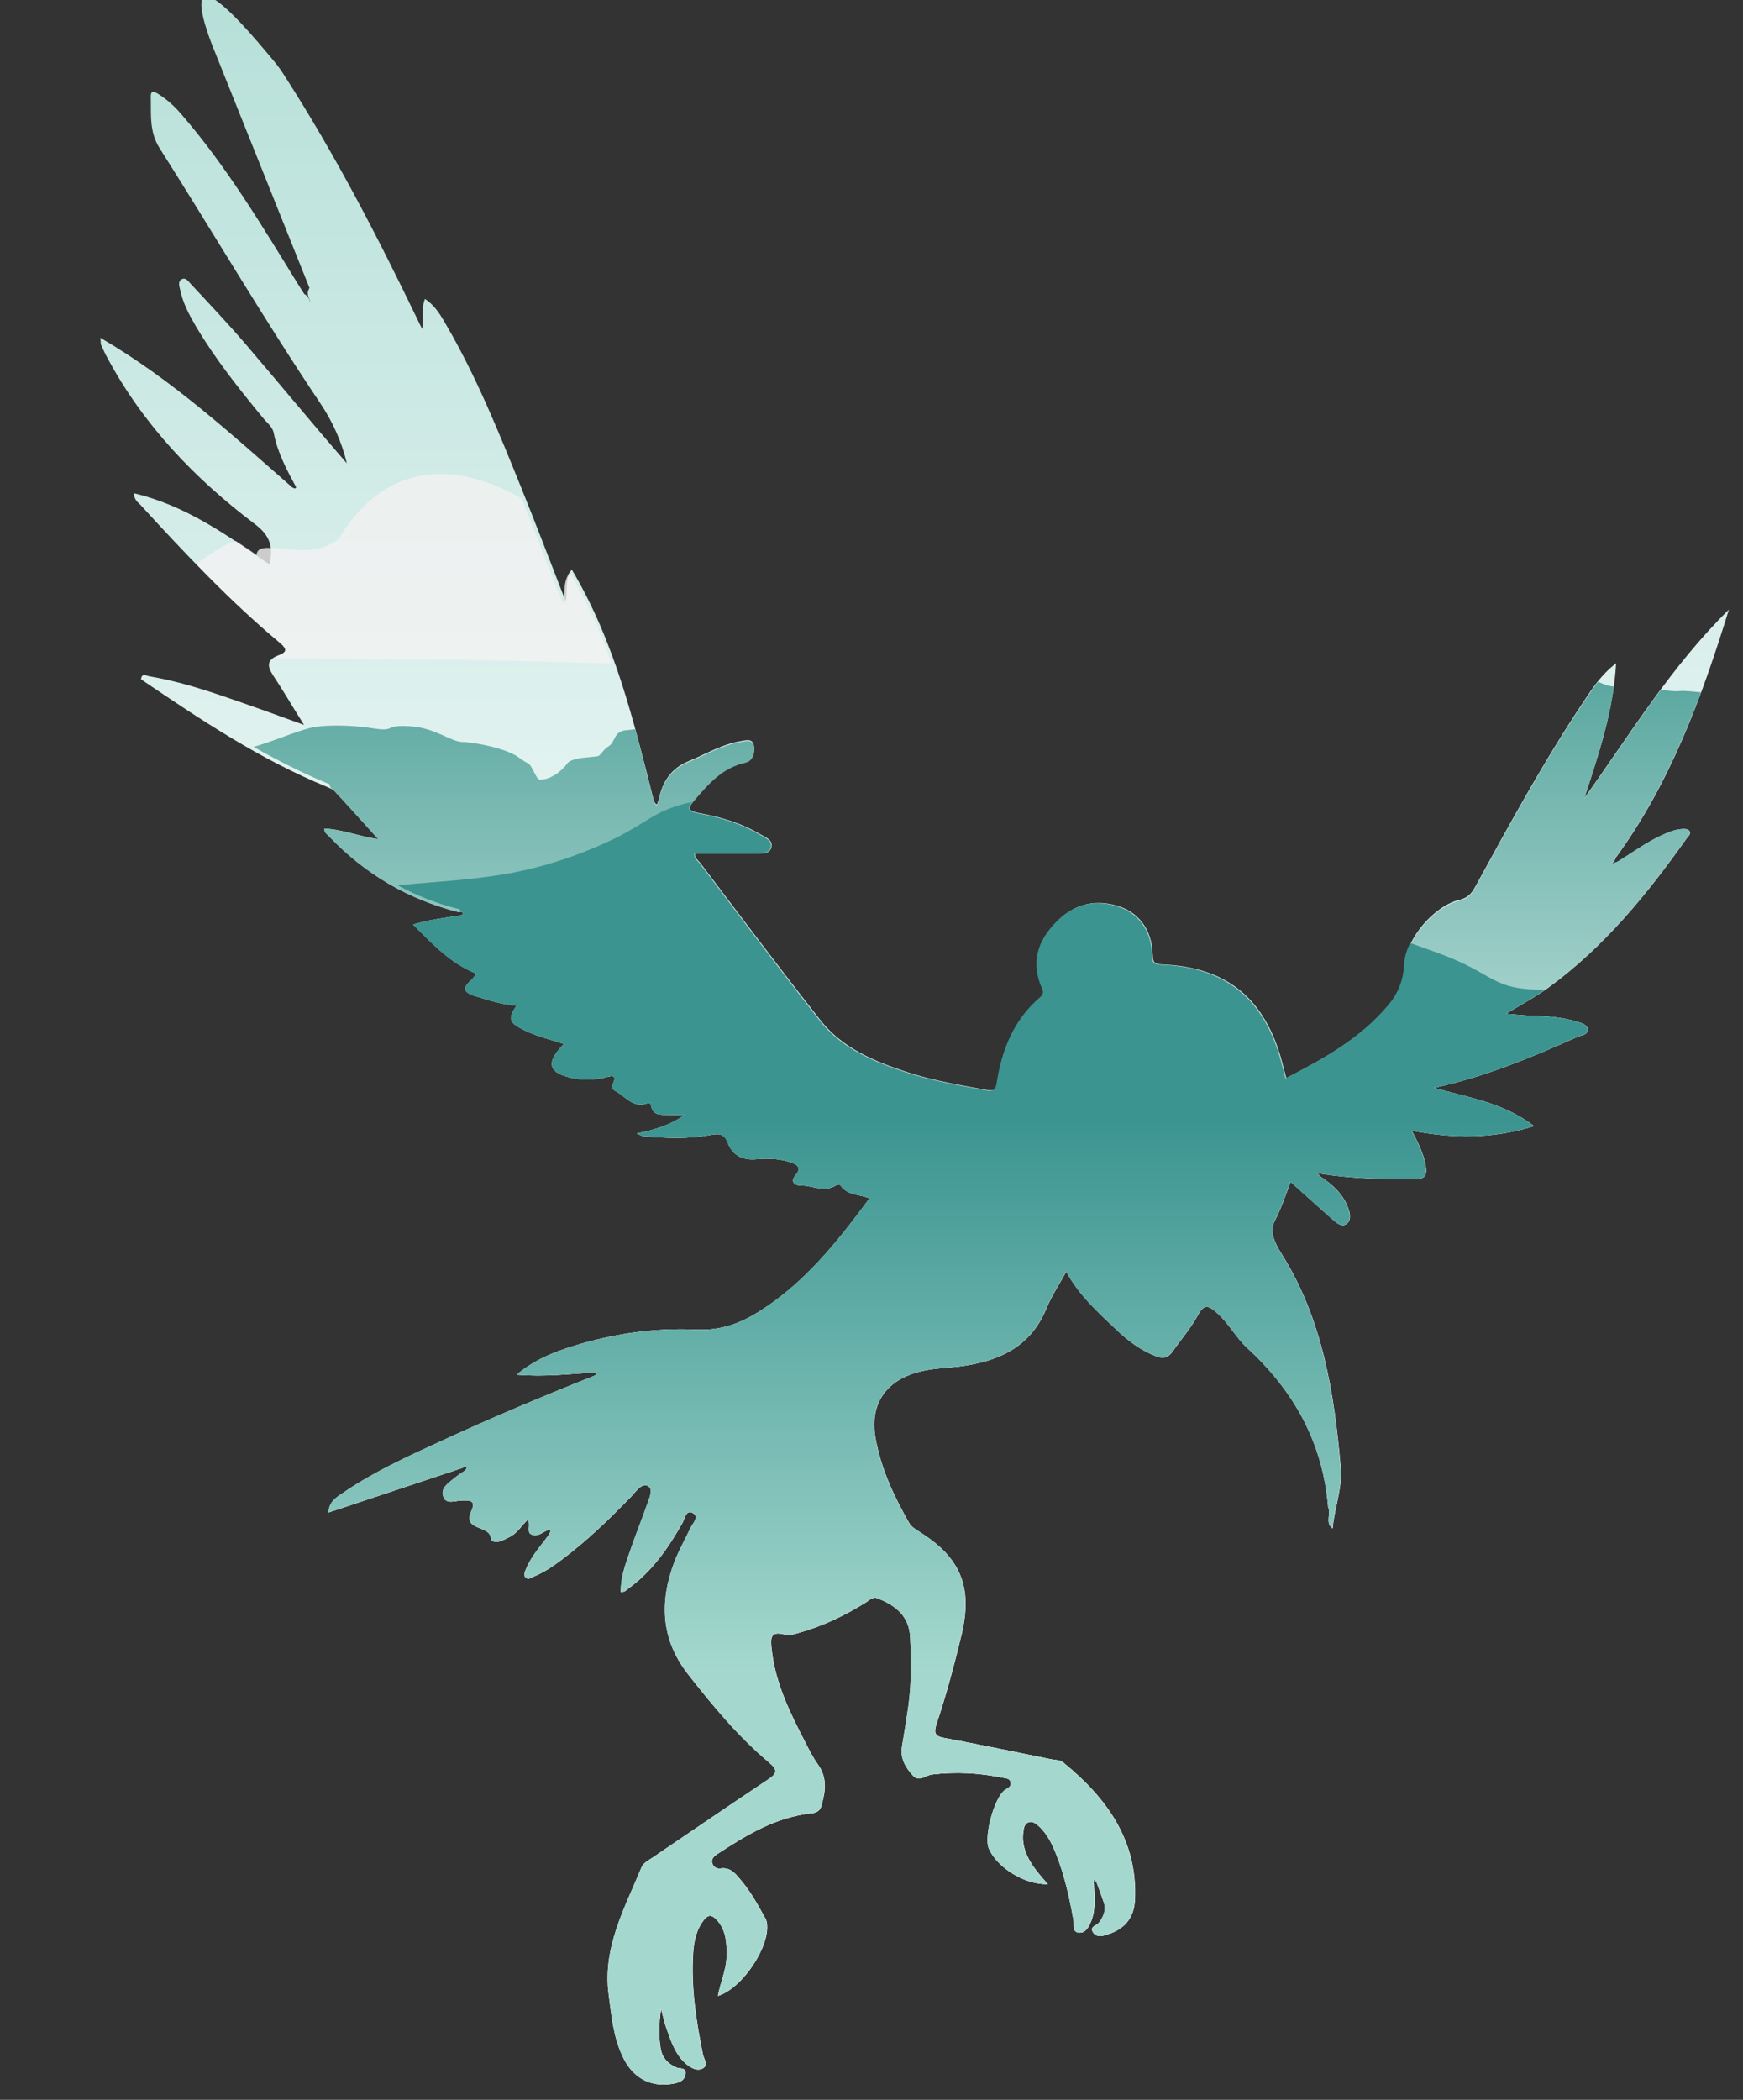 
<svg version="1.1" id="Ebene_1" xmlns="http://www.w3.org/2000/svg" xmlns:xlink="http://www.w3.org/1999/xlink" x="0px" y="0px"
	 viewBox="0 0 642.7 774" style="enable-background:new 0 0 642.7 774;" xml:space="preserve">
<rect x="0" y="0" width="642.7" height="774" fill="#333333" stroke="none"/>
<g>
	<linearGradient id="SVGID_1_" gradientUnits="userSpaceOnUse" x1="336.989" y1="768.954" x2="336.989" y2="-8.359584e-007">
		<stop  offset="0.373" style="stop-color:#FFFFFF"/>
		<stop  offset="0.995" style="stop-color:#B7E0D9"/>
	</linearGradient>
	<path style="fill:url(#SVGID_1_);" d="M113.5,108.3c0,1.2,0.8,2.1,1,3.3c-0.5-1.4-1-2.6-2.3-3.2c-0.8-1.3-1.6-2.5-2.4-3.8
		c-13.2-21.4-26.1-43-42.6-62.1c-2.6-3.1-5.5-5.8-8.9-7.9c-1-0.6-2.7-1.7-2.7,0.9c0.2,6.5-0.7,12.9,3.3,19.2
		c19.8,31.2,38.5,63.1,59.1,93.8c4.6,6.8,8,14.3,9.9,22.3c-12.6-14.5-24.8-29.3-37.2-43.8c-6.6-7.7-13.6-15.1-20.5-22.5
		c-0.8-0.9-1.8-2.4-3.3-1.5c-1.3,0.8-0.8,2.4-0.5,3.7c1,5,3.4,9.4,5.9,13.7c7.2,12.1,15.9,23,24.8,33.8c1.5,1.8,3.5,3.2,3.9,5.7
		c1.4,7.1,4.8,13.4,8.2,19.7c-0.4,0.9-0.9,0.2-1.4,0.1c-22.3-19.5-44.1-39.6-70.8-55.2c0.2,1.8,0.1,2.3,0.3,2.7
		c0.8,1.7,1.5,3.3,2.4,4.9c13.3,24.7,32.2,44.4,54.3,61.1c5.6,4.2,6.9,8.5,5.4,14.9c-15.6-10.8-30.9-21.8-50.1-26.3
		c0.3,2.6,1.5,3.3,2.4,4.2c16.3,17.8,32.9,35.4,51.4,50.9c3,2.5,2.6,3.6-0.6,4.8c-4,1.5-4.1,3.7-1.9,7.1c3.8,5.7,7.2,11.6,11.5,18.4
		c-5.5-2-9.8-3.5-14.1-5.1c-14.1-4.9-28.1-10.3-42.9-12.8c-1.2-0.2-2.8-1.4-3.1,1.1C74,265.3,96,280,120.7,290.1
		c0.9,0.4,1.9,0.8,2.6,1.4c5.3,5.7,10.5,11.5,16.2,17.8c-7.1-1-13.3-3.6-19.9-3.9c0,1.7,1.2,2.2,1.9,3c13.2,13.8,29,23.1,47.6,27.8
		c0.6-0.2,1.2-0.2,1.6,0.3c0.3,0.5-0.4,0.6-0.6,0.9c-5.7,0.9-11.6,1.5-17.7,3.4c7.3,7.3,13.9,14.4,23.4,18.1c-0.8,0.9-1.3,1.8-2,2.4
		c-3.2,2.8-2.9,4.5,1.3,5.8c5,1.5,10,3.2,15.4,3.6c-3.2,4.8-2.7,6.2,2.4,8.8c4.7,2.4,9.8,3.6,15.1,5.3c-0.8,0.9-1.4,1.5-1.9,2.1
		c-4.2,5.1-3.3,8.2,3.1,10c4.4,1.3,8.9,1.3,13.3,0.4c2.3-0.4,5.7-2.2,3.3,2.9c-0.5,1.1,0.8,1.7,1.6,2.2c3.6,2,6.3,6.3,11.5,4.2
		c0.7-0.3,1.1,0.4,1.3,1.1c0.6,3.4,3.3,3.2,5.8,3.2c2.2,0.1,4.4,0,6.6,0c-5.3,3.8-11.1,5.6-17.8,6.9c1.5,0.6,2.2,1.1,3,1.1
		c8,0.6,15.9,1,23.9-0.5c2.8-0.5,5.3-1,6.7,2.8c1.7,4.5,5.2,6.5,10.3,6.1c4.5-0.4,9-0.3,13.3,1.3c2.2,0.8,3.6,1.9,1.6,4.3
		c-2.3,2.7-0.7,4.1,2,4.1c4.2,0,8.5,2.6,12.7-0.1c0.6-0.4,1.3-0.4,1.8,0.2c2.5,3.5,6.7,3.1,10.6,4.6c-12.2,16.5-24.7,32.2-42.3,42.7
		c-6.7,4-13.7,6.1-21.7,5.7c-15.4-0.7-30.5,1.5-45.3,6.1c-7.2,2.2-14.2,5-20.8,10.5c10.2,0.9,19.6-0.3,29-0.8c0.3,0,0.6-0.1,0.8-0.2
		c0.1,0.7-0.7,0.8-0.9,1.3c-19.3,7.7-38.4,15.7-57.2,24.4c-12.2,5.6-24.5,11.2-35.6,18.8c-2.3,1.6-5.2,3-5.5,7.3
		c16.8-5.6,33.1-11,49.3-16.4c0.5-0.3,1.2-0.5,1.6-0.1c0.3,0.3-0.4,0.7-0.6,1.1c-1.2,0.8-2.5,1.6-3.7,2.6c-2.3,1.9-5.5,3.8-4.2,7.1
		c1.1,2.9,4.4,1.3,6.7,1.3c3.2-0.1,5.4-0.1,3.5,4.1c-3.2,7.3,7.3,4.8,7.3,10.1c0,1,1.9,1.2,3.1,0.9c1.3-0.4,2.4-1,3.6-1.6
		c3-1.4,4.5-4.3,6.8-6.4c1.3,1.5-0.2,3.6,0.9,5.1c2.8,1.8,4.7-0.9,7-1.4c1.3,0.4,0.1,1,0.2,1.5c-3,4.2-6.6,8-8.6,12.8
		c-0.4,1.1-1.2,2.3-0.2,3.3c1,1,2.2-0.1,3.2-0.5c3.7-1.5,7-3.8,10.2-6.2c9.2-6.9,17.5-14.9,25.5-23.2c1.8-1.8,3.8-5.2,6.3-3.8
		c2,1.2,0.3,4.7-0.5,7c-2.1,6-4.5,11.8-6.5,17.8c-1.6,4.6-3.2,9.2-3.1,14.2c1.5,0.1,2.1-0.8,2.9-1.4c8.7-6.3,14.6-14.9,19.8-24.1
		c0.8-1.5,1.3-4.8,3.6-3.7c2.9,1.4,0.4,3.6-0.5,5.4c-2,4.2-4.3,8.3-6,12.6c-5.6,14.8-5.1,28.8,5.2,41.8
		c9.1,11.6,18.4,22.8,29.7,32.3c3.3,2.8,2.9,4-0.5,6.3c-14.3,9.5-28.4,19.2-42.6,28.8c-1.5,1-3.2,1.8-4,3.6
		c-6.2,15-14.3,29.4-12.1,46.6c1.1,8.3,1.8,16.6,5.7,24.1c3.9,7.5,10.8,10.6,18.8,8.8c1.9-0.4,3.5-1.2,3.8-3.4
		c0.3-2.5-2-1.9-3.1-2.3c-3.4-1.4-5.6-3.8-6.1-7.3c-0.7-4.3-0.7-8.7,0.2-14.5c0.9,3.4,1.4,5.5,2.1,7.5c1.7,4.7,3.2,9.5,7.2,12.9
		c1.7,1.4,3.9,2.7,5.9,1.7c2.5-1.2,0.5-3.6,0.2-5.3c-2.5-12.3-4.4-24.6-3.6-37.2c0.3-4.3,1.1-8.6,3.9-12.2c1.6-2.1,3-2.1,4.8-0.2
		c3.6,3.9,3.8,8.7,3.7,13.6c-0.1,5-2.3,9.5-3.2,14.5c9.1-2.9,19.3-18.4,18-26.9c-0.1-0.6-0.3-1.3-0.7-1.9
		c-2.8-5.1-5.6-10.2-9.5-14.6c-1.7-2-3.5-4-6.7-3.6c-1.4,0.2-2.7-0.3-3.2-1.8c-0.6-1.8,0.8-2.8,2-3.6c10.6-6.9,21.4-13.5,34.5-14.9
		c2.1-0.2,3.3-1,3.8-3.1c1.4-5.1,2.1-10-1.3-14.8c-1.8-2.5-3.3-5.4-4.7-8.2c-5.6-10.8-11-21.7-12.4-34c-0.4-3.6-1.1-7.6,5.1-5.7
		c1.4,0.4,3.3-0.3,4.8-0.7c8.9-2.5,17.1-6.4,24.9-11.3c1.3-0.8,2.4-2.2,4.4-1.4c6.5,2.6,11.5,6.4,11.9,14.3
		c0.4,8.3,0.5,16.6-0.6,24.9c-0.7,5.1-1.6,10.2-2.4,15.3c-0.8,4.4,1.3,7.8,4,10.8c2.3,2.5,4.6-0.1,6.9-0.4
		c8.9-1.1,17.6-0.6,26.3,1.2c1.1,0.2,2.5,0.2,2.8,1.6c0.4,1.7-1,2.2-2.1,2.9c-3.9,2.8-7.8,17.2-5.9,21.6c3,7,13.3,13.4,21.7,13.1
		c-2.7-3-5.2-5.9-7-9.2c-1.6-3-2.5-6.2-2.1-9.6c0.2-1.5,0.3-3.3,1.8-3.9c1.8-0.8,3.2,0.6,4.4,1.7c2.8,2.7,4.5,6.2,5.9,9.7
		c3.2,7.9,5,16.2,6.5,24.5c0.3,1.6-0.7,4.6,2.2,4.7c2.3,0.1,3.5-2.3,4.3-4.3c1.7-4.3,1.2-8.9,1-13.3c-0.2-0.7-0.3-1.3,0.1-2
		c0.3,0.4,0.6,0.7,0.9,1c0.9,2.5,1.9,5,2.7,7.5c0.9,2.8-0.1,5.2-1.8,7.4c-0.8,1.1-3.7,1.4-2.1,3.7c1.3,1.8,3.3,1.3,5,0.7
		c6.4-1.9,9.9-6,10.3-12.6c1.1-22.1-10.4-37.8-26.5-50.9c-0.9-0.8-2.5-0.8-3.8-1c-13.4-2.7-26.7-5.5-40.1-8c-3.3-0.6-3.8-1.8-2.8-5
		c3.7-11,6.7-22.3,9.4-33.6c3.9-17.1-0.5-27.8-15.4-37.2c-1.5-1-3.1-1.8-4.1-3.5c-5.5-9.7-10.3-19.8-12.3-30.9
		c-2.3-12.4,3.3-21.2,15.5-24.6c5-1.4,10.2-1.5,15.3-2.1c14.3-1.8,26.3-7,32.2-21.5c1.9-4.6,4.7-8.8,7.3-13.5
		c4.8,8.8,11.8,15.1,18.7,21.6c4.2,4,8.9,7.5,14.4,9.6c2.6,1,4.4,0.6,6-1.6c3.1-4.5,6.8-8.7,9.4-13.5c2.5-4.6,4.2-3.4,7.3-0.7
		c4.2,3.8,6.8,8.9,11,12.8c17.2,15.8,27.9,35,29.8,58.6c1.2,2.5-1.2,5.7,1.6,7.9c0.6-7.4,3.6-14.7,3-22.2
		c-2.4-27.8-6.7-55.1-22-79.3c-2.2-3.5-4.4-7.8-2.4-11.8c2.4-4.6,4-9.4,5.9-14.5c5.5,4.9,10.6,9.6,15.9,14.2
		c1.3,1.1,3.1,2.7,4.9,1.2c1.5-1.3,1.2-3.4,0.6-5.2c-1.8-5.5-5.9-9.1-10.5-12.2c-0.4-0.4-0.8-0.9-1.3-1.2c0.5-0.2,0.8,0.2,1.2,0.2
		c11.5,1.8,23.2,2.1,34.8,2.1c4.1,0,4.8-1.6,4.2-5.1c-0.8-4.5-2.8-8.4-5.1-12.8c15.1,2.8,29.6,3.1,45.1-1.7
		c-11.4-8.7-24.2-10.5-36.9-14.1c18.9-4.1,36.1-11.3,53.1-18.9c1.4-0.6,3.8-0.6,3.5-2.8c-0.2-1.7-2.3-2.2-3.9-2.7
		c-5.5-1.7-11.1-2-16.8-2.2c-3.1-0.1-6.2-0.5-9.4-0.7c5.5-3.3,10.7-6.1,15.6-9.6c20.6-15,36.4-34.4,51-55c0.6-0.9,2-1.8,0.9-3
		c-0.5-0.6-1.9-0.6-2.8-0.5c-2.7,0.2-5.1,1.3-7.5,2.4c-5.6,2.6-10.6,6.3-15.8,9.5c-1,0.6-2.4,0.6-3.1,1.7c-0.2,0.1-0.1,0.3-0.4,0.3
		c0.8-1,2.2-1.7,2.5-3.2c20.2-27.6,31.8-59.2,41.8-91.6c-21.1,20.7-36.3,45.7-53.3,69.5c5.2-16,10.7-31.9,11.7-49.7
		c-5.6,4.3-8.7,9.2-11.9,14c-14.7,22-27.4,45.3-40.1,68.5c-1.4,2.5-2.8,4-5.8,4.7c-9.4,2.3-19.7,14.3-20.1,24
		c-0.3,5.9-2.4,10.7-6,14.9c-10.2,12.1-23.7,19.6-37.7,26.8c-0.6-2.2-1-3.9-1.5-5.7c-6.2-23.6-20.5-35.3-44.4-36.2
		c-3.3-0.1-3.3-1.5-3.4-3.9c-0.3-8.9-5.1-15.5-13.3-17.8c-8.9-2.5-16.4-0.1-22.6,6.6c-6.1,6.5-8.4,13.8-5.2,22.4
		c0.6,1.6,1.9,3-0.2,4.8c-9.6,8.2-14,19.2-15.9,31.4c-0.4,2.4-0.9,3.3-3.8,2.8c-9.8-1.8-19.7-3.4-29.2-6.5
		c-12.3-4-24.3-8.9-32.5-19.5c-14.9-19-29.4-38.3-44-57.6c-0.9-1.1-2.3-2-2-3.8c7.5,0,15,0,22.4,0c2.1,0,5.1,0.1,5.7-2.1
		c0.8-2.7-2.3-3.7-4.1-4.8c-7-4.1-14.7-6.4-22.5-7.8c-5.1-0.9-3.8-2.5-1.6-5.1c5.1-6,10.2-11.8,18.5-13.7c2.9-0.6,3.7-3.4,3.3-6
		c-0.5-2.9-3-2-4.9-1.7c-6.8,1.1-12.7,4.7-19,7.3c-6.8,2.7-10,7.9-11.3,14.7c-0.4,0.4-0.3,1.4-0.7,1.3c-0.5-0.1-0.7-0.9-1-1.3
		c-7.4-29.2-14.3-58.5-30.3-85.3c-2.7,4.1-1.4,7.8-2.2,11.8c-5.7-14.6-11-28.6-16.6-42.4c-8.1-20-16.2-40.1-27.1-58.9
		c-2.1-3.6-4.1-7.5-8.2-10.2c-1.4,3.5-0.5,6.9-1,11.1c-0.9-1.7-1.2-2.4-1.6-3.2c-14.9-30.9-30.6-61.3-49.2-90.2
		c-1.8-2.9-2.8-4.1-6.6-8.6c-38.8-46.4-19,0-19,0c11.6,28.9,23.2,57.8,34.8,86.8C113.3,107.7,113.5,108,113.5,108.3z"/>
	<path style="opacity:0.8;fill-rule:evenodd;clip-rule:evenodd;fill:#F2F2F2;" d="M100,202c-3.2-0.2-5.3,0.2-5.4,2.7
		c1.6,1.1,3.3,2.3,4.9,3.4C100.1,205.8,100.3,203.8,100,202z"/>
	<path style="opacity:0.8;fill-rule:evenodd;clip-rule:evenodd;fill:#F2F2F2;" d="M207.7,222.9c-5.3-13.4-10.2-26.3-15.3-39.1
		c-22.6-13-49.3-15.3-67.5,14.8c-7.6,6.4-18.5,3.6-25,3.3c0.2,1.8,0.1,3.8-0.4,6.1c-1.7-1.1-3.3-2.3-4.9-3.4c0,0,0,0,0,0.1
		c0,0,0-0.1,0-0.1c-2.5-1.8-5.1-3.5-7.7-5.2c-4.1,1.3-9.3,4.6-14.5,8.5c9.8,10.1,19.9,19.9,30.8,28.9c3,2.5,2.6,3.6-0.6,4.8
		c-0.8,0.3-1.5,0.7-2,1c16.6,0.3,33.3,0.5,50.4,0.5c24.2,0,49.2,0.7,74.6,1.5c-4.1-11.5-9.1-22.8-15.6-33.6
		C207.3,215.2,208.5,218.9,207.7,222.9z"/>
	<linearGradient id="SVGID_2_" gradientUnits="userSpaceOnUse" x1="359.572" y1="768.954" x2="359.572" y2="252.069">
		<stop  offset="0" style="stop-color:#FFFFFF"/>
		<stop  offset="0.258" style="stop-color:#FDFEFE"/>
		<stop  offset="0.35" style="stop-color:#F6FBFA"/>
		<stop  offset="0.416" style="stop-color:#EBF6F4"/>
		<stop  offset="0.469" style="stop-color:#DAEFEC"/>
		<stop  offset="0.476" style="stop-color:#D7EEEA"/>
		<stop  offset="0.551" style="stop-color:#D0EAE6"/>
		<stop  offset="0.66" style="stop-color:#BDDFDA"/>
		<stop  offset="0.789" style="stop-color:#9ECEC8"/>
		<stop  offset="0.932" style="stop-color:#72B5AE"/>
		<stop  offset="1" style="stop-color:#5BA8A0"/>
	</linearGradient>
	<path style="fill:url(#SVGID_2_);" d="M123.2,291.5c5.3,5.7,10.5,11.5,16.2,17.8c-7.1-1-13.3-3.6-19.9-3.9c0,1.7,1.2,2.2,1.9,3
		c13.2,13.8,29,23.1,47.6,27.8c0.6-0.2,1.2-0.2,1.6,0.3c0.3,0.5-0.4,0.6-0.6,0.9c-5.7,0.9-11.6,1.5-17.7,3.4
		c7.3,7.3,13.9,14.4,23.4,18.1c-0.8,0.9-1.3,1.8-2,2.4c-3.2,2.8-2.9,4.5,1.3,5.8c5,1.5,10,3.2,15.4,3.6c-3.2,4.8-2.7,6.2,2.4,8.8
		c4.7,2.4,9.8,3.6,15.1,5.3c-0.8,0.9-1.4,1.5-1.9,2.1c-4.2,5.1-3.3,8.2,3.1,10c4.4,1.3,8.9,1.3,13.3,0.4c2.3-0.4,5.7-2.2,3.3,2.9
		c-0.5,1.1,0.8,1.7,1.6,2.2c3.6,2,6.3,6.3,11.5,4.2c0.7-0.3,1.1,0.4,1.3,1.1c0.6,3.4,3.3,3.2,5.8,3.2c2.2,0.1,4.4,0,6.6,0
		c-5.3,3.8-11.1,5.6-17.8,6.9c1.5,0.6,2.2,1.1,3,1.1c8,0.6,15.9,1,23.9-0.5c2.8-0.5,5.3-1,6.7,2.8c1.7,4.5,5.2,6.5,10.3,6.1
		c4.5-0.4,9-0.3,13.3,1.3c2.2,0.8,3.6,1.9,1.6,4.3c-2.3,2.7-0.7,4.1,2,4.1c4.2,0,8.5,2.6,12.7-0.1c0.6-0.4,1.3-0.4,1.8,0.2
		c2.5,3.5,6.7,3.1,10.6,4.6c-12.2,16.5-24.7,32.2-42.3,42.7c-6.7,4-13.7,6.1-21.7,5.7c-15.4-0.7-30.5,1.5-45.3,6.1
		c-7.2,2.2-14.2,5-20.8,10.5c10.2,0.9,19.6-0.3,29-0.8c0.3,0,0.6-0.1,0.8-0.2c0.1,0.7-0.7,0.8-0.9,1.3
		c-19.3,7.7-38.4,15.7-57.2,24.4c-12.2,5.6-24.5,11.2-35.6,18.8c-2.3,1.6-5.2,3-5.5,7.3c16.8-5.6,33.1-11,49.3-16.4
		c0.5-0.3,1.2-0.5,1.6-0.1c0.3,0.3-0.4,0.7-0.6,1.1c-1.2,0.8-2.5,1.6-3.7,2.6c-2.3,1.9-5.5,3.8-4.2,7.1c1.1,2.9,4.4,1.3,6.7,1.3
		c3.2-0.1,5.4-0.1,3.5,4.1c-3.2,7.3,7.3,4.8,7.3,10.1c0,1,1.9,1.2,3.1,0.9c1.3-0.4,2.4-1,3.6-1.6c3-1.4,4.5-4.3,6.8-6.4
		c1.3,1.5-0.2,3.6,0.9,5.1c2.8,1.8,4.7-0.9,7-1.4c1.3,0.4,0.1,1,0.2,1.5c-3,4.2-6.6,8-8.6,12.8c-0.4,1.1-1.2,2.3-0.2,3.3
		c1,1,2.2-0.1,3.2-0.5c3.7-1.5,7-3.8,10.2-6.2c9.2-6.9,17.5-14.9,25.5-23.2c1.8-1.8,3.8-5.2,6.3-3.8c2,1.2,0.3,4.7-0.5,7
		c-2.1,6-4.5,11.8-6.5,17.8c-1.6,4.6-3.2,9.2-3.1,14.2c1.5,0.1,2.1-0.8,2.9-1.4c8.7-6.3,14.6-14.9,19.8-24.1
		c0.8-1.5,1.3-4.8,3.6-3.7c2.9,1.4,0.4,3.6-0.5,5.4c-2,4.2-4.3,8.3-6,12.6c-5.6,14.8-5.1,28.8,5.2,41.8
		c9.1,11.6,18.4,22.8,29.7,32.3c3.3,2.8,2.9,4-0.5,6.3c-14.3,9.5-28.4,19.2-42.6,28.8c-1.5,1-3.2,1.8-4,3.6
		c-6.2,15-14.3,29.4-12.1,46.6c1.1,8.3,1.8,16.6,5.7,24.1c3.9,7.5,10.8,10.6,18.8,8.8c1.9-0.4,3.5-1.2,3.8-3.4
		c0.3-2.5-2-1.9-3.1-2.3c-3.4-1.4-5.6-3.8-6.1-7.3c-0.7-4.3-0.7-8.7,0.2-14.5c0.9,3.4,1.4,5.5,2.1,7.5c1.7,4.7,3.2,9.5,7.2,12.9
		c1.7,1.4,3.9,2.7,5.9,1.7c2.5-1.2,0.5-3.6,0.2-5.3c-2.5-12.3-4.4-24.6-3.6-37.2c0.3-4.3,1.1-8.6,3.9-12.2c1.6-2.1,3-2.1,4.8-0.2
		c3.6,3.9,3.8,8.7,3.7,13.6c-0.1,5-2.3,9.5-3.2,14.5c9.1-2.9,19.3-18.4,18-26.9c-0.1-0.6-0.3-1.3-0.7-1.9
		c-2.8-5.1-5.6-10.2-9.5-14.6c-1.7-2-3.5-4-6.7-3.6c-1.4,0.2-2.7-0.3-3.2-1.8c-0.6-1.8,0.8-2.8,2-3.6c10.6-6.9,21.4-13.5,34.5-14.9
		c2.1-0.2,3.3-1,3.8-3.1c1.4-5.1,2.1-10-1.3-14.8c-1.8-2.5-3.3-5.4-4.7-8.2c-5.6-10.8-11-21.7-12.4-34c-0.4-3.6-1.1-7.6,5.1-5.7
		c1.4,0.4,3.3-0.3,4.8-0.7c8.9-2.5,17.1-6.4,24.9-11.3c1.3-0.8,2.4-2.2,4.4-1.4c6.5,2.6,11.5,6.4,11.9,14.3
		c0.4,8.3,0.5,16.6-0.6,24.9c-0.7,5.1-1.6,10.2-2.4,15.3c-0.8,4.4,1.3,7.8,4,10.8c2.3,2.5,4.6-0.1,6.9-0.4
		c8.9-1.1,17.6-0.6,26.3,1.2c1.1,0.2,2.5,0.2,2.8,1.6c0.4,1.7-1,2.2-2.1,2.9c-3.9,2.8-7.8,17.2-5.9,21.6c3,7,13.3,13.4,21.7,13.1
		c-2.7-3-5.2-5.9-7-9.2c-1.6-3-2.5-6.2-2.1-9.6c0.2-1.5,0.3-3.3,1.8-3.9c1.8-0.8,3.2,0.6,4.4,1.7c2.8,2.7,4.5,6.2,5.9,9.7
		c3.2,7.9,5,16.2,6.5,24.5c0.3,1.6-0.7,4.6,2.2,4.7c2.3,0.1,3.5-2.3,4.3-4.3c1.7-4.3,1.2-8.9,1-13.3c-0.2-0.7-0.3-1.3,0.1-2
		c0.3,0.4,0.6,0.7,0.9,1c0.9,2.5,1.9,5,2.7,7.5c0.9,2.8-0.1,5.2-1.8,7.4c-0.8,1.1-3.7,1.4-2.1,3.7c1.3,1.8,3.3,1.3,5,0.7
		c6.4-1.9,9.9-6,10.3-12.6c1.1-22.1-10.4-37.8-26.5-50.9c-0.9-0.8-2.5-0.8-3.8-1c-13.4-2.7-26.7-5.5-40.1-8c-3.3-0.6-3.8-1.8-2.8-5
		c3.7-11,6.7-22.3,9.4-33.6c3.9-17.1-0.5-27.8-15.4-37.2c-1.5-1-3.1-1.8-4.1-3.5c-5.5-9.7-10.3-19.8-12.3-30.9
		c-2.3-12.4,3.3-21.2,15.5-24.6c5-1.4,10.2-1.5,15.3-2.1c14.3-1.8,26.3-7,32.2-21.5c1.9-4.6,4.7-8.8,7.3-13.5
		c4.8,8.8,11.8,15.1,18.7,21.6c4.2,4,8.9,7.5,14.4,9.6c2.6,1,4.4,0.6,6-1.6c3.1-4.5,6.8-8.7,9.4-13.5c2.5-4.6,4.2-3.4,7.3-0.7
		c4.2,3.8,6.8,8.9,11,12.8c17.2,15.8,27.9,35,29.8,58.6c1.2,2.5-1.2,5.7,1.6,7.9c0.6-7.4,3.6-14.7,3-22.2
		c-2.4-27.8-6.7-55.1-22-79.3c-2.2-3.5-4.4-7.8-2.4-11.8c2.4-4.6,4-9.4,5.9-14.5c5.5,4.9,10.6,9.6,15.9,14.2
		c1.3,1.1,3.1,2.7,4.9,1.2c1.5-1.3,1.2-3.4,0.6-5.2c-1.8-5.5-5.9-9.1-10.5-12.2c-0.4-0.4-0.8-0.9-1.3-1.2c0.5-0.2,0.8,0.2,1.2,0.2
		c11.5,1.8,23.2,2.1,34.8,2.1c4.1,0,4.8-1.6,4.2-5.1c-0.8-4.5-2.8-8.4-5.1-12.8c15.1,2.8,29.6,3.1,45.1-1.7
		c-11.4-8.7-24.2-10.5-36.9-14.1c18.9-4.1,36.1-11.3,53.1-18.9c1.4-0.6,3.8-0.6,3.5-2.8c-0.2-1.7-2.3-2.2-3.9-2.7
		c-5.5-1.7-11.1-2-16.8-2.2c-3.1-0.1-6.2-0.5-9.4-0.7c5.5-3.3,10.7-6.1,15.6-9.6c20.6-15,36.4-34.4,51-55c0.6-0.9,2-1.8,0.9-3
		c-0.5-0.6-1.9-0.6-2.8-0.5c-2.7,0.2-5.1,1.3-7.5,2.4c-5.6,2.6-10.6,6.3-15.8,9.5c-1,0.6-2.4,0.6-3.1,1.7c-0.2,0.1-0.1,0.3-0.4,0.3
		c0.8-1,2.2-1.7,2.5-3.2c13.8-18.9,23.5-39.6,31.6-61.1c-0.3,0-0.7-0.1-1-0.1c-9.5-1-5,0.3-12.6-0.7c-0.4-0.1-0.8-0.1-1.2-0.1
		c-9.7,13.1-18.7,26.8-28.2,40.1c4.3-13.5,8.9-26.9,10.9-41.4c-0.1,0-0.3,0-0.4,0c-2-0.1-3.6-0.9-5.4-1.7c-2,2.5-3.6,5-5.3,7.5
		c-14.7,22-27.4,45.3-40.1,68.5c-1.4,2.5-2.8,4-5.8,4.7c-9.4,2.3-19.7,14.3-20.1,24c-0.3,5.9-2.4,10.7-6,14.9
		c-10.2,12.1-23.7,19.6-37.7,26.8c-0.6-2.2-1-3.9-1.5-5.7c-6.2-23.6-20.5-35.3-44.4-36.2c-3.3-0.1-3.3-1.5-3.4-3.9
		c-0.3-8.9-5.1-15.5-13.3-17.8c-8.9-2.5-16.4-0.1-22.6,6.6c-6.1,6.5-8.4,13.8-5.2,22.4c0.6,1.6,1.9,3-0.2,4.8
		c-9.6,8.2-14,19.2-15.9,31.4c-0.4,2.4-0.9,3.3-3.8,2.8c-9.8-1.8-19.7-3.4-29.2-6.5c-12.3-4-24.3-8.9-32.5-19.5
		c-14.9-19-29.4-38.3-44-57.6c-0.9-1.1-2.3-2-2-3.8c7.5,0,15,0,22.4,0c2.1,0,5.1,0.1,5.7-2.1c0.8-2.7-2.3-3.7-4.1-4.8
		c-7-4.1-14.7-6.4-22.5-7.8c-5.1-0.9-3.8-2.5-1.6-5.1c5.1-6,10.2-11.8,18.5-13.7c2.9-0.6,3.7-3.4,3.3-6c-0.5-2.9-3-2-4.9-1.7
		c-6.8,1.1-12.7,4.7-19,7.3c-6.8,2.7-10,7.9-11.3,14.7c-0.4,0.4-0.3,1.4-0.7,1.3c-0.5-0.1-0.7-0.9-1-1.3c-2.3-8.9-4.5-17.8-6.9-26.7
		c-1.3,0.2-2.5,0.3-3.5,0.4c-4.4,0.4-3.8,4.4-6.3,5.9c-2.2,1.3-2.8,3.5-4.2,3.7c-0.3,0-5.5,0.6-5.8,0.6c-1.2,0.3-4.2,0.6-5.2,2
		c-0.8,1.2-5,6-10.1,6c-1.4,0-2.9-5.2-4.2-5.9c-1.2-0.6-2.4-1.4-3.5-2.2c-4.4-3.4-16.4-5.7-20.8-5.8c-4.4,0-10.1-5.3-19.6-5.8
		c-9.5-0.6-5,2-12.6,0.9c-7.6-1.2-13.9-1.3-18.9-1c-5,0.3-7.6,1.3-18.9,5.4c-2.5,0.9-4.9,1.7-7.1,2.3c9,5.1,18.3,9.8,28,13.8
		C121.6,290.5,122.6,290.9,123.2,291.5z"/>
	<linearGradient id="SVGID_3_" gradientUnits="userSpaceOnUse" x1="352.736" y1="615.735" x2="352.736" y2="412.205">
		<stop  offset="0" style="stop-color:#A4D8CE"/>
		<stop  offset="1" style="stop-color:#3B9490"/>
	</linearGradient>
	<path style="fill:url(#SVGID_3_);" d="M170.6,336.5c0.3,0.5-0.4,0.6-0.6,0.9c-5.7,0.9-11.6,1.5-17.7,3.4
		c7.3,7.3,13.9,14.4,23.4,18.1c-0.8,0.9-1.3,1.8-2,2.4c-3.2,2.8-2.9,4.5,1.3,5.8c5,1.5,10,3.2,15.4,3.6c-3.2,4.8-2.7,6.2,2.4,8.8
		c4.7,2.4,9.8,3.6,15.1,5.3c-0.8,0.9-1.4,1.5-1.9,2.1c-4.2,5.1-3.3,8.2,3.1,10c4.4,1.3,8.9,1.3,13.3,0.4c2.3-0.4,5.7-2.2,3.3,2.9
		c-0.5,1.1,0.8,1.7,1.6,2.2c3.6,2,6.3,6.3,11.5,4.2c0.7-0.3,1.1,0.4,1.3,1.1c0.6,3.4,3.3,3.2,5.8,3.2c2.2,0.1,4.4,0,6.6,0
		c-5.3,3.8-11.1,5.6-17.8,6.9c1.5,0.6,2.2,1.1,3,1.1c8,0.6,15.9,1,23.9-0.5c2.8-0.5,5.3-1,6.7,2.8c1.7,4.5,5.2,6.5,10.3,6.1
		c4.5-0.4,9-0.3,13.3,1.3c2.2,0.8,3.6,1.9,1.6,4.3c-2.3,2.7-0.7,4.1,2,4.1c4.2,0,8.5,2.6,12.7-0.1c0.6-0.4,1.3-0.4,1.8,0.2
		c2.5,3.5,6.7,3.1,10.6,4.6c-12.2,16.5-24.7,32.2-42.3,42.7c-6.7,4-13.7,6.1-21.7,5.7c-15.4-0.7-30.5,1.5-45.3,6.1
		c-7.2,2.2-14.2,5-20.8,10.5c10.2,0.9,19.6-0.3,29-0.8c0.3,0,0.6-0.1,0.8-0.2c0.1,0.7-0.7,0.8-0.9,1.3
		c-19.3,7.7-38.4,15.7-57.2,24.4c-12.2,5.6-24.5,11.2-35.6,18.8c-2.3,1.6-5.2,3-5.5,7.3c16.8-5.6,33.1-11,49.3-16.4
		c0.5-0.3,1.2-0.5,1.6-0.1c0.3,0.3-0.4,0.7-0.6,1.1c-1.2,0.8-2.5,1.6-3.7,2.6c-2.3,1.9-5.5,3.8-4.2,7.1c1.1,2.9,4.4,1.3,6.7,1.3
		c3.2-0.1,5.4-0.1,3.5,4.1c-3.2,7.3,7.3,4.8,7.3,10.1c0,1,1.9,1.2,3.1,0.9c1.3-0.4,2.4-1,3.6-1.6c3-1.4,4.5-4.3,6.8-6.4
		c1.3,1.5-0.2,3.6,0.9,5.1c2.8,1.8,4.7-0.9,7-1.4c1.3,0.4,0.1,1,0.2,1.5c-3,4.2-6.6,8-8.6,12.8c-0.4,1.1-1.2,2.3-0.2,3.3
		c1,1,2.2-0.1,3.2-0.5c3.7-1.5,7-3.8,10.2-6.2c9.2-6.9,17.5-14.9,25.5-23.2c1.8-1.8,3.8-5.2,6.3-3.8c2,1.2,0.3,4.7-0.5,7
		c-2.1,6-4.5,11.8-6.5,17.8c-1.6,4.6-3.2,9.2-3.1,14.2c1.5,0.1,2.1-0.8,2.9-1.4c8.7-6.3,14.6-14.9,19.8-24.1
		c0.8-1.5,1.3-4.8,3.6-3.7c2.9,1.4,0.4,3.6-0.5,5.4c-2,4.2-4.3,8.3-6,12.6c-5.6,14.8-5.1,28.8,5.2,41.8
		c9.1,11.6,18.4,22.8,29.7,32.3c3.3,2.8,2.9,4-0.5,6.3c-14.3,9.5-28.4,19.2-42.6,28.8c-1.5,1-3.2,1.8-4,3.6
		c-6.2,15-14.3,29.4-12.1,46.6c1.1,8.3,1.8,16.6,5.7,24.1c3.9,7.5,10.8,10.6,18.8,8.8c1.9-0.4,3.5-1.2,3.8-3.4
		c0.3-2.5-2-1.9-3.1-2.3c-3.4-1.4-5.6-3.8-6.1-7.3c-0.7-4.3-0.7-8.7,0.2-14.5c0.9,3.4,1.4,5.5,2.1,7.5c1.7,4.7,3.2,9.5,7.2,12.9
		c1.7,1.4,3.9,2.7,5.9,1.7c2.5-1.2,0.5-3.6,0.2-5.3c-2.5-12.3-4.4-24.6-3.6-37.2c0.3-4.3,1.1-8.6,3.9-12.2c1.6-2.1,3-2.1,4.8-0.2
		c3.6,3.9,3.8,8.7,3.7,13.6c-0.1,5-2.3,9.5-3.2,14.5c9.1-2.9,19.3-18.4,18-26.9c-0.1-0.6-0.3-1.3-0.7-1.9
		c-2.8-5.1-5.6-10.2-9.5-14.6c-1.7-2-3.5-4-6.7-3.6c-1.4,0.2-2.7-0.3-3.2-1.8c-0.6-1.8,0.8-2.8,2-3.6c10.6-6.9,21.4-13.5,34.5-14.9
		c2.1-0.2,3.3-1,3.8-3.1c1.4-5.1,2.1-10-1.3-14.8c-1.8-2.5-3.3-5.4-4.7-8.2c-5.6-10.8-11-21.7-12.4-34c-0.4-3.6-1.1-7.6,5.1-5.7
		c1.4,0.4,3.3-0.3,4.8-0.7c8.9-2.5,17.1-6.4,24.9-11.3c1.3-0.8,2.4-2.2,4.4-1.4c6.5,2.6,11.5,6.4,11.9,14.3
		c0.4,8.3,0.5,16.6-0.6,24.9c-0.7,5.1-1.6,10.2-2.4,15.3c-0.8,4.4,1.3,7.8,4,10.8c2.3,2.5,4.6-0.1,6.9-0.4
		c8.9-1.1,17.6-0.6,26.3,1.2c1.1,0.2,2.5,0.2,2.8,1.6c0.4,1.7-1,2.2-2.1,2.9c-3.9,2.8-7.8,17.2-5.9,21.6c3,7,13.3,13.4,21.7,13.1
		c-2.7-3-5.2-5.9-7-9.2c-1.6-3-2.5-6.2-2.1-9.6c0.2-1.5,0.3-3.3,1.8-3.9c1.8-0.8,3.2,0.6,4.4,1.7c2.8,2.7,4.5,6.2,5.9,9.7
		c3.2,7.9,5,16.2,6.5,24.5c0.3,1.6-0.7,4.6,2.2,4.7c2.3,0.1,3.5-2.3,4.3-4.3c1.7-4.3,1.2-8.9,1-13.3c-0.2-0.7-0.3-1.3,0.1-2
		c0.3,0.4,0.6,0.7,0.9,1c0.9,2.5,1.9,5,2.7,7.5c0.9,2.8-0.1,5.2-1.8,7.4c-0.8,1.1-3.7,1.4-2.1,3.7c1.3,1.8,3.3,1.3,5,0.7
		c6.4-1.9,9.9-6,10.3-12.6c1.1-22.1-10.4-37.8-26.5-50.9c-0.9-0.8-2.5-0.8-3.8-1c-13.4-2.7-26.7-5.5-40.1-8c-3.3-0.6-3.8-1.8-2.8-5
		c3.7-11,6.7-22.3,9.4-33.6c3.9-17.1-0.5-27.8-15.4-37.2c-1.5-1-3.1-1.8-4.1-3.5c-5.5-9.7-10.3-19.8-12.3-30.9
		c-2.3-12.4,3.3-21.2,15.5-24.6c5-1.4,10.2-1.5,15.3-2.1c14.3-1.8,26.3-7,32.2-21.5c1.9-4.6,4.7-8.8,7.3-13.5
		c4.8,8.8,11.8,15.1,18.7,21.6c4.2,4,8.9,7.5,14.4,9.6c2.6,1,4.4,0.6,6-1.6c3.1-4.5,6.8-8.7,9.4-13.5c2.5-4.6,4.2-3.4,7.3-0.7
		c4.2,3.8,6.8,8.9,11,12.8c17.2,15.8,27.9,35,29.8,58.6c1.2,2.5-1.2,5.7,1.6,7.9c0.6-7.4,3.6-14.7,3-22.2
		c-2.4-27.8-6.7-55.1-22-79.3c-2.2-3.5-4.4-7.8-2.4-11.8c2.4-4.6,4-9.4,5.9-14.5c5.5,4.9,10.6,9.6,15.9,14.2
		c1.3,1.1,3.1,2.7,4.9,1.2c1.5-1.3,1.2-3.4,0.6-5.2c-1.8-5.5-5.9-9.1-10.5-12.2c-0.4-0.4-0.8-0.9-1.3-1.2c0.5-0.2,0.8,0.2,1.2,0.2
		c11.5,1.8,23.2,2.1,34.8,2.1c4.1,0,4.8-1.6,4.2-5.1c-0.8-4.5-2.8-8.4-5.1-12.8c15.1,2.8,29.6,3.1,45.1-1.7
		c-11.4-8.7-24.2-10.5-36.9-14.1c18.9-4.1,36.1-11.3,53.1-18.9c1.4-0.6,3.8-0.6,3.5-2.8c-0.2-1.7-2.3-2.2-3.9-2.7
		c-5.5-1.7-11.1-2-16.8-2.2c-3.1-0.1-6.2-0.5-9.4-0.7c5.1-3,10-5.7,14.5-8.9c-20.1,0.2-18.2-5.9-39.7-13.6c-3.8-1.4-7-2.5-10-3.6
		c-1.4,2.7-2.2,5.5-2.3,8.2c-0.3,5.9-2.4,10.7-6,14.9c-10.2,12.1-23.7,19.6-37.7,26.8c-0.6-2.2-1-3.9-1.5-5.7
		c-6.2-23.6-20.5-35.3-44.4-36.2c-3.3-0.1-3.3-1.5-3.4-3.9c-0.3-8.9-5.1-15.5-13.3-17.8c-8.9-2.5-16.4-0.1-22.6,6.6
		c-6.1,6.5-8.4,13.8-5.2,22.4c0.6,1.6,1.9,3-0.2,4.8c-9.6,8.2-14,19.2-15.9,31.4c-0.4,2.4-0.9,3.3-3.8,2.8
		c-9.8-1.8-19.7-3.4-29.2-6.5c-12.3-4-24.3-8.9-32.5-19.5c-14.9-19-29.4-38.3-44-57.6c-0.9-1.1-2.3-2-2-3.8c7.5,0,15,0,22.4,0
		c2.1,0,5.1,0.1,5.7-2.1c0.8-2.7-2.3-3.7-4.1-4.8c-7-4.1-14.7-6.4-22.5-7.8c-4.5-0.8-4-2.2-2.3-4.2c-16.1,3.5-15.7,8.4-36.1,16.9
		c-26.9,11.2-44.4,11.3-71.3,13.7c-0.4,0-0.8,0.1-1.2,0.1c7.1,3.9,14.8,6.9,23,8.9C169.6,336.1,170.3,336,170.6,336.5z"/>
</g>
</svg>
